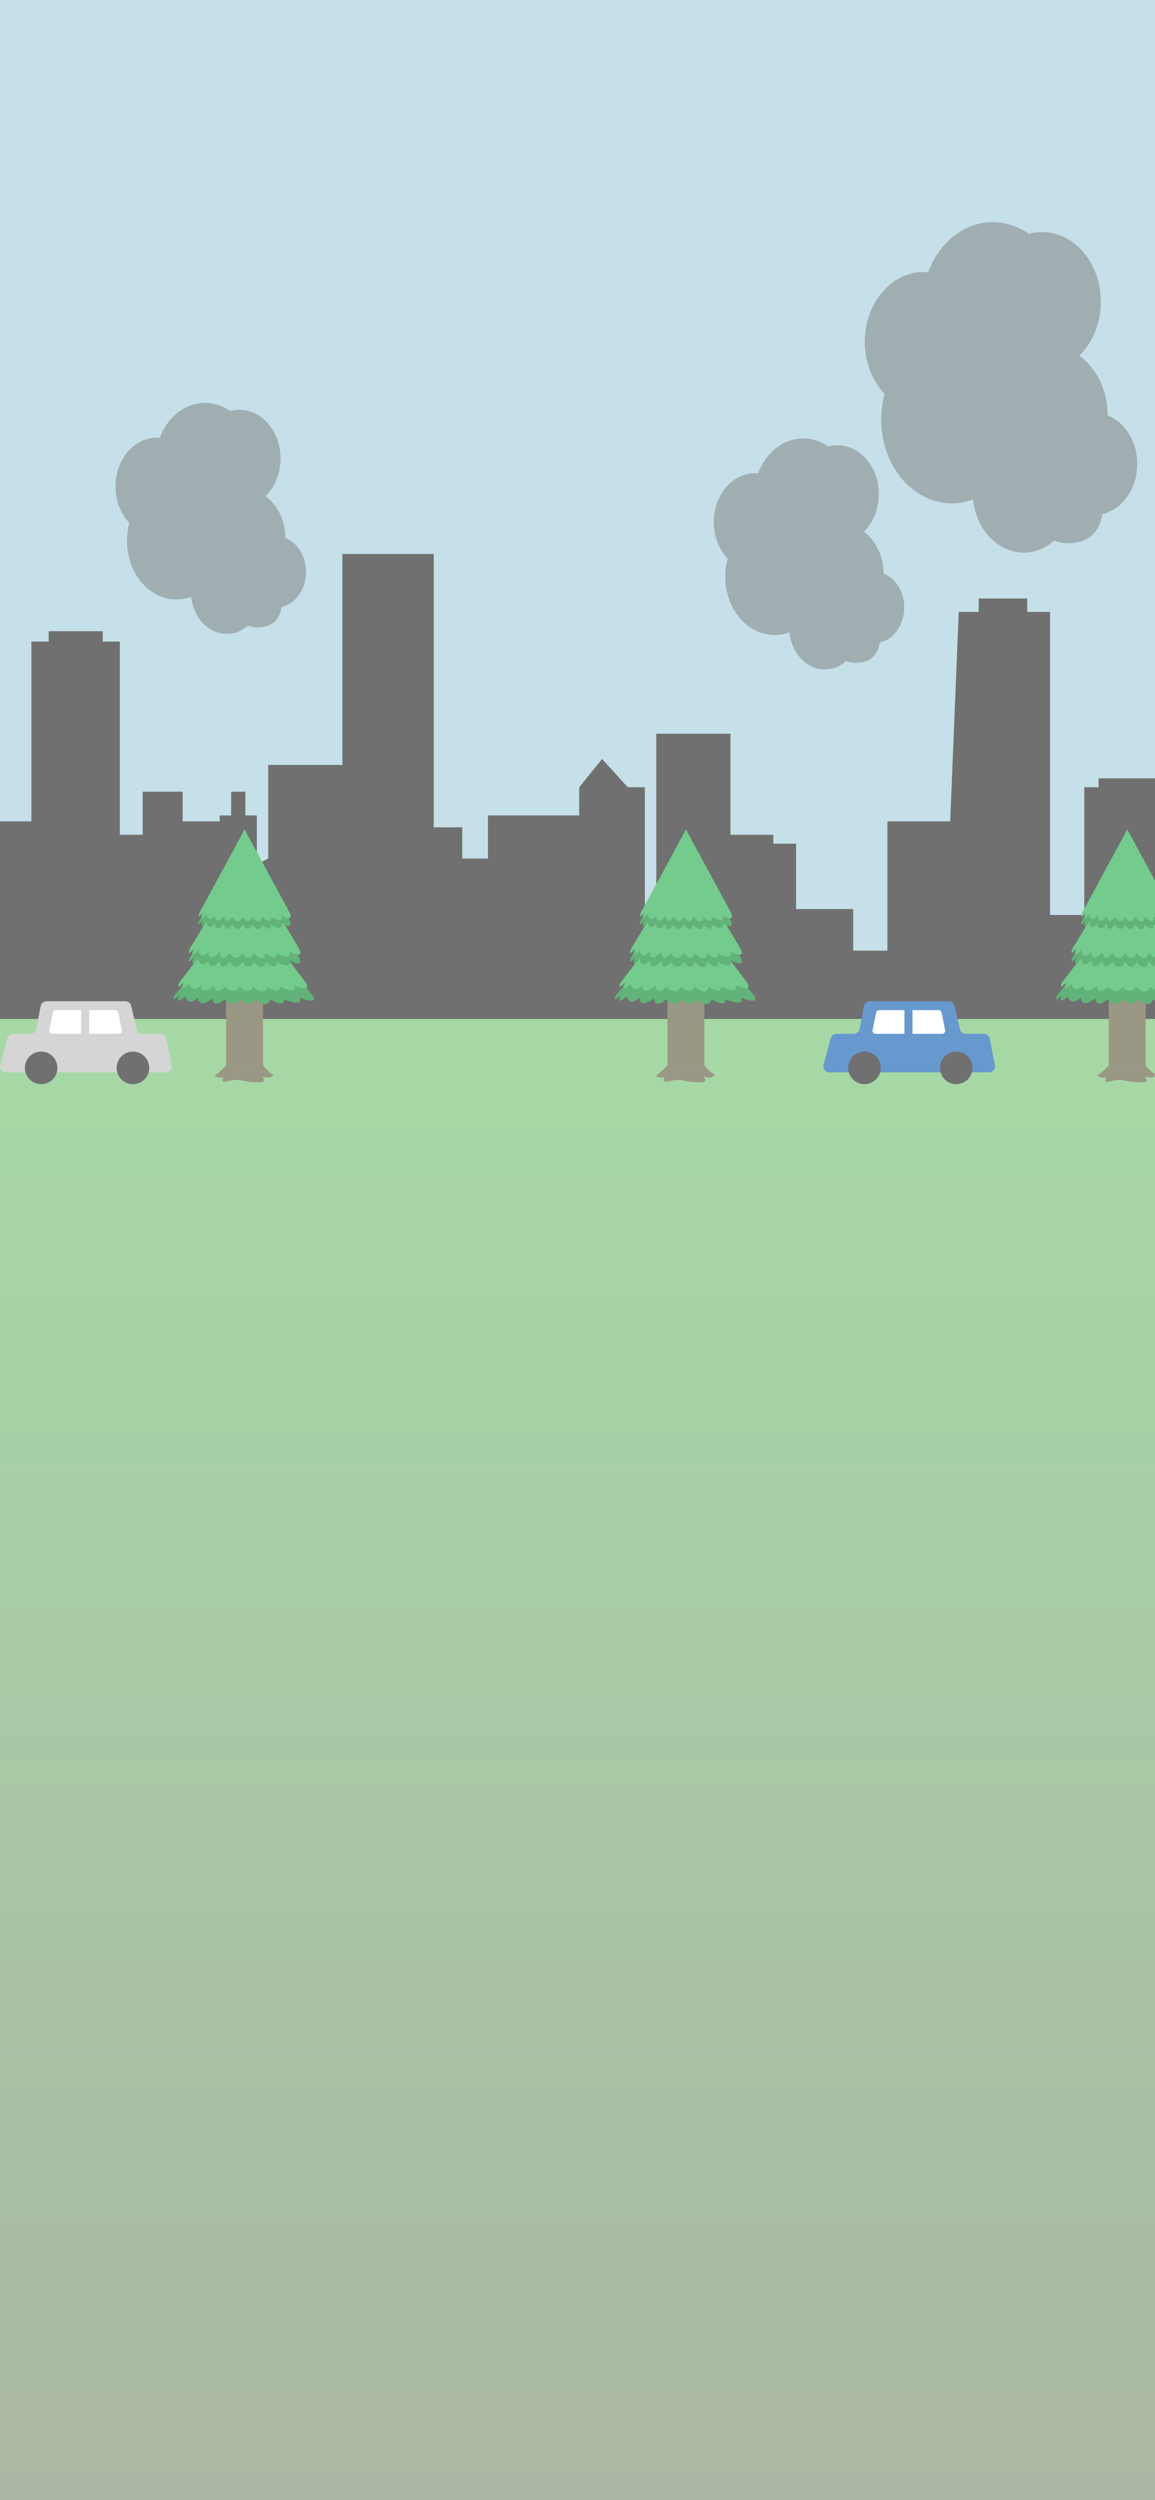 <svg width="390" height="844" viewBox="0 0 390 844" fill="none" xmlns="http://www.w3.org/2000/svg">
<rect x="0" y="0" width="390" height="844" fill="#333333" stroke="none"/>
<g clip-path="url(#clip0_806_5624)">
<rect width="390" height="844" fill="#C5E0E9"/>
<path d="M470.183 306.882H475V344H3.05176e-05V277.288H10.598V216.594H16.442V213.083H34.686V216.594H40.467V281.802H48.174V267.256H61.663V277.288H74.189V275.281H78.043V267.256H82.86V275.281H86.714V291.834L90.568 289.827V258.227H115.619V187H146.45V279.294H156.085V289.827H164.757V275.281H195.588V265.751L203.296 256.22L211.968 265.751H217.748V308.888H221.602V247.693H246.653V281.802H261.105V284.812H268.813V306.882H282.302H288.083V320.927H299.645V277.288H320.842L323.732 206.562H330.477V202.048H346.856V206.562H354.564V308.888H366.126V265.751H370.943V262.741H390.213V265.751H394.067V315.911H398.884V284.812L409.483 275.281L421.045 284.812H425.862V327.949H435.497V306.882H451.876V299.859H470.183V306.882Z" fill="#707070"/>
<rect y="344" width="390" height="500" fill="url(#paint0_linear_806_5624)"/>
<path fill-rule="evenodd" clip-rule="evenodd" d="M44.298 339.543C44.086 338.639 43.28 338 42.351 338H15.711C14.753 338 13.929 338.68 13.747 339.621L12.249 347.379C12.068 348.32 11.244 349 10.286 349H4.424C3.52 349 2.728 349.607 2.493 350.48L0.07 359.48C-0.272 360.751 0.685 362 2.001 362H55.967C57.224 362 58.17 360.854 57.931 359.62L56.19 350.62C56.008 349.679 55.184 349 54.226 349H48.101C47.172 349 46.366 348.361 46.154 347.457L44.298 339.543Z" fill="#D5D5D5"/>
<path d="M17.859 341.8C17.954 341.335 18.363 341 18.839 341H38.944C39.42 341 39.829 341.335 39.924 341.8L41.147 347.8C41.273 348.42 40.8 349 40.167 349H17.616C16.983 349 16.51 348.42 16.636 347.8L17.859 341.8Z" fill="white"/>
<rect x="27.392" y="340" width="2.718" height="9.514" fill="#D5D5D5"/>
<circle cx="13.892" cy="360.5" r="5.5" fill="#707070"/>
<circle cx="44.892" cy="360.5" r="5.5" fill="#707070"/>
<path fill-rule="evenodd" clip-rule="evenodd" d="M322.298 339.543C322.086 338.639 321.28 338 320.351 338H293.711C292.753 338 291.929 338.68 291.747 339.621L290.249 347.379C290.068 348.32 289.244 349 288.285 349H282.424C281.52 349 280.728 349.607 280.493 350.48L278.07 359.48C277.728 360.751 278.685 362 280.001 362H333.967C335.224 362 336.17 360.854 335.931 359.62L334.19 350.62C334.008 349.679 333.184 349 332.226 349H326.101C325.172 349 324.366 348.361 324.154 347.457L322.298 339.543Z" fill="#6799CF"/>
<path d="M295.859 341.8C295.954 341.335 296.363 341 296.839 341H316.944C317.42 341 317.829 341.335 317.924 341.8L319.147 347.8C319.273 348.42 318.8 349 318.167 349H295.616C294.983 349 294.51 348.42 294.636 347.8L295.859 341.8Z" fill="white"/>
<rect x="305.392" y="340" width="2.718" height="9.514" fill="#6799CF"/>
<circle cx="291.892" cy="360.5" r="5.5" fill="#707070"/>
<circle cx="322.892" cy="360.5" r="5.5" fill="#707070"/>
<path d="M88.809 359.621H76.358C75.648 360.44 73.966 362.209 72.918 362.734C71.607 363.389 74.72 364.372 75.539 363.389C75.156 364.044 74.687 365.322 75.866 365.191C77.341 365.027 79.307 364.208 81.273 364.7C83.239 365.191 87.662 365.682 88.809 365.191C89.424 364.927 89.049 364.191 88.594 363.389C91.174 364.306 92.106 363.334 92.249 362.734C90.939 362.209 89.41 360.44 88.809 359.621Z" fill="#9B9785"/>
<path d="M88.809 333.408H76.358V359.621H88.809V333.408Z" fill="#9B9785"/>
<path fill-rule="evenodd" clip-rule="evenodd" d="M105.019 335.374L82.231 307.851L59.79 334.956C59.757 334.986 59.725 335.016 59.694 335.047C58.587 336.136 58.025 337.809 59.047 337.155C60.069 336.502 60.58 336.012 60.58 336.012C60.58 336.012 58.536 339.867 62.624 336.338C62.794 337.591 63.901 339.443 66.967 336.829C66.882 338.186 67.728 340.116 71.783 337.022C71.796 337.023 71.809 337.024 71.822 337.024C71.835 338.33 72.666 340.17 75.91 337.319C76.844 338.46 79.22 340.056 81.261 337.338C81.272 337.338 81.282 337.338 81.293 337.338C82.324 338.48 84.707 340.048 86.13 337.319C87.578 338.571 90.626 340.325 91.24 337.319C92.943 338.408 96.248 339.933 95.839 337.319C98.138 338.299 102.431 339.573 101.204 336.829C103.419 337.754 107.387 338.887 105.548 336.012C105.415 335.804 105.214 335.597 104.954 335.392C104.997 335.38 105.019 335.374 105.019 335.374Z" fill="#61B379"/>
<path fill-rule="evenodd" clip-rule="evenodd" d="M102.808 331.115L81.906 303.591L61.323 330.696C61.292 330.726 61.263 330.757 61.234 330.787C60.219 331.876 59.703 333.549 60.641 332.896C61.578 332.242 62.047 331.752 62.047 331.752C62.047 331.752 60.172 335.608 63.922 332.079C64.078 333.331 65.093 335.183 67.906 332.569C67.828 333.926 68.604 335.857 72.323 332.762C72.334 332.763 72.346 332.764 72.359 332.765C72.371 334.07 73.133 335.911 76.108 333.059C76.965 334.2 79.144 335.796 81.016 333.078C81.026 333.078 81.036 333.078 81.045 333.078C81.991 334.221 84.177 335.789 85.482 333.059C86.81 334.312 89.607 336.065 90.169 333.059C91.732 334.148 94.763 335.673 94.388 333.059C96.497 334.039 100.434 335.314 99.309 332.569C101.34 333.495 104.98 334.628 103.293 331.752C103.171 331.544 102.987 331.338 102.749 331.132C102.788 331.121 102.808 331.115 102.808 331.115Z" fill="#73CB8D"/>
<path fill-rule="evenodd" clip-rule="evenodd" d="M100.639 322.546L82.566 292.451L64.768 322.089C64.742 322.122 64.716 322.155 64.692 322.188C63.814 323.379 63.368 325.209 64.178 324.494C64.989 323.78 65.394 323.244 65.394 323.244C65.394 323.244 63.773 327.46 67.015 323.601C67.15 324.97 68.029 326.995 70.46 324.137C70.393 325.621 71.064 327.732 74.279 324.348C74.29 324.349 74.3 324.35 74.311 324.351C74.321 325.778 74.98 327.791 77.552 324.673C78.294 325.92 80.178 327.666 81.797 324.693C81.805 324.693 81.813 324.693 81.822 324.694C82.639 325.943 84.529 327.657 85.658 324.673C86.806 326.042 89.225 327.96 89.711 324.673C91.062 325.864 93.683 327.531 93.358 324.673C95.182 325.745 98.586 327.138 97.614 324.137C99.37 325.149 102.517 326.388 101.059 323.244C100.953 323.016 100.794 322.79 100.588 322.566C100.622 322.553 100.639 322.546 100.639 322.546Z" fill="#61B379"/>
<path fill-rule="evenodd" clip-rule="evenodd" d="M100.639 319.598L82.566 289.502L64.769 319.139C64.742 319.172 64.717 319.206 64.692 319.239C63.814 320.43 63.368 322.259 64.178 321.545C64.989 320.83 65.394 320.294 65.394 320.294C65.394 320.294 63.773 324.51 67.015 320.652C67.15 322.021 68.029 324.046 70.46 321.188C70.393 322.672 71.064 324.783 74.279 321.399C74.29 321.4 74.3 321.401 74.311 321.402C74.321 322.829 74.98 324.842 77.552 321.724C78.294 322.971 80.178 324.717 81.796 321.745C81.805 321.745 81.813 321.745 81.822 321.745C82.64 322.994 84.53 324.708 85.658 321.724C86.806 323.093 89.225 325.011 89.711 321.724C91.062 322.915 93.683 324.582 93.358 321.724C95.182 322.795 98.586 324.189 97.614 321.188C99.37 322.2 102.517 323.439 101.059 320.294C100.953 320.067 100.794 319.841 100.588 319.617C100.622 319.604 100.639 319.598 100.639 319.598Z" fill="#73CB8D"/>
<path fill-rule="evenodd" clip-rule="evenodd" d="M97.457 310.145L82.549 282.621L67.867 309.725C67.846 309.755 67.824 309.786 67.804 309.817C67.079 310.906 66.712 312.579 67.38 311.925C68.049 311.272 68.383 310.782 68.383 310.782C68.383 310.782 67.046 314.637 69.721 311.108C69.832 312.361 70.556 314.213 72.562 311.599C72.507 312.956 73.06 314.886 75.712 311.792C75.721 311.793 75.73 311.794 75.738 311.795C75.747 313.1 76.291 314.94 78.413 312.089C79.024 313.23 80.578 314.826 81.913 312.108C81.921 312.108 81.927 312.108 81.934 312.108C82.609 313.25 84.168 314.818 85.099 312.089C86.046 313.341 88.041 315.095 88.442 312.089C89.556 313.178 91.718 314.703 91.451 312.089C92.955 313.069 95.763 314.343 94.961 311.599C96.41 312.524 99.006 313.657 97.803 310.782C97.716 310.574 97.585 310.367 97.415 310.162C97.443 310.151 97.457 310.145 97.457 310.145Z" fill="#61B379"/>
<path fill-rule="evenodd" clip-rule="evenodd" d="M97.501 307.523L82.593 280L67.911 307.105C67.89 307.135 67.869 307.165 67.848 307.196C67.124 308.285 66.756 309.958 67.425 309.304C68.093 308.651 68.428 308.161 68.428 308.161C68.428 308.161 67.09 312.016 69.765 308.487C69.876 309.74 70.601 311.592 72.607 308.978C72.551 310.335 73.105 312.265 75.757 309.171C75.766 309.172 75.774 309.173 75.783 309.173C75.791 310.479 76.335 312.319 78.457 309.468C79.069 310.609 80.623 312.205 81.958 309.487C81.965 309.487 81.972 309.487 81.979 309.487C82.653 310.629 84.213 312.197 85.143 309.468C86.091 310.72 88.085 312.474 88.487 309.468C89.601 310.557 91.763 312.082 91.495 309.468C93 310.448 95.808 311.722 95.006 308.978C96.454 309.903 99.051 311.036 97.847 308.161C97.76 307.953 97.629 307.746 97.459 307.541C97.487 307.529 97.501 307.523 97.501 307.523Z" fill="#73CB8D"/>
<path d="M386.85 359.621H374.399C373.69 360.44 372.008 362.209 370.959 362.734C369.648 363.389 372.761 364.372 373.58 363.389C373.198 364.044 372.728 365.322 373.908 365.191C375.382 365.027 377.348 364.208 379.314 364.7C381.28 365.191 385.704 365.682 386.85 365.191C387.466 364.927 387.09 364.191 386.635 363.389C389.216 364.306 390.148 363.334 390.291 362.734C388.98 362.209 387.451 360.44 386.85 359.621Z" fill="#9B9785"/>
<path d="M386.85 333.408H374.399V359.621H386.85V333.408Z" fill="#9B9785"/>
<path fill-rule="evenodd" clip-rule="evenodd" d="M403.06 335.374L380.273 307.851L357.832 334.956C357.799 334.986 357.767 335.016 357.736 335.047C356.629 336.136 356.066 337.809 357.088 337.155C358.11 336.502 358.621 336.012 358.621 336.012C358.621 336.012 356.577 339.867 360.665 336.338C360.836 337.591 361.943 339.443 365.009 336.829C364.924 338.186 365.77 340.116 369.824 337.022C369.837 337.023 369.85 337.024 369.863 337.024C369.877 338.33 370.708 340.17 373.951 337.319C374.886 338.46 377.262 340.056 379.303 337.338C379.313 337.338 379.323 337.338 379.334 337.338C380.366 338.48 382.748 340.048 384.171 337.319C385.619 338.571 388.668 340.325 389.281 337.319C390.985 338.408 394.289 339.933 393.88 337.319C396.18 338.299 400.472 339.573 399.246 336.829C401.46 337.754 405.429 338.887 403.589 336.012C403.456 335.804 403.256 335.597 402.996 335.392C403.039 335.38 403.06 335.374 403.06 335.374Z" fill="#61B379"/>
<path fill-rule="evenodd" clip-rule="evenodd" d="M400.85 331.115L379.948 303.591L359.364 330.696C359.334 330.726 359.304 330.757 359.276 330.787C358.26 331.876 357.745 333.549 358.682 332.896C359.619 332.242 360.088 331.752 360.088 331.752C360.088 331.752 358.213 335.608 361.963 332.079C362.119 333.331 363.135 335.183 365.947 332.569C365.869 333.926 366.645 335.857 370.364 332.762C370.376 332.763 370.388 332.764 370.4 332.765C370.412 334.07 371.174 335.911 374.149 333.059C375.007 334.2 377.186 335.796 379.058 333.078C379.067 333.078 379.077 333.078 379.087 333.078C380.033 334.221 382.219 335.789 383.524 333.059C384.852 334.312 387.648 336.065 388.211 333.059C389.773 334.148 392.804 335.673 392.429 333.059C394.538 334.039 398.476 335.314 397.351 332.569C399.382 333.495 403.022 334.628 401.335 331.752C401.213 331.544 401.029 331.338 400.79 331.132C400.83 331.121 400.85 331.115 400.85 331.115Z" fill="#73CB8D"/>
<path fill-rule="evenodd" clip-rule="evenodd" d="M398.681 322.546L380.608 292.451L362.809 322.089C362.783 322.122 362.758 322.155 362.733 322.188C361.855 323.379 361.409 325.209 362.22 324.494C363.03 323.78 363.436 323.244 363.436 323.244C363.436 323.244 361.815 327.46 365.057 323.601C365.192 324.97 366.07 326.995 368.502 324.137C368.434 325.621 369.105 327.732 372.321 324.348C372.331 324.349 372.342 324.35 372.352 324.351C372.363 325.778 373.022 327.791 375.594 324.673C376.335 325.92 378.22 327.666 379.838 324.693C379.846 324.693 379.855 324.693 379.863 324.694C380.681 325.943 382.571 327.657 383.7 324.673C384.848 326.042 387.266 327.96 387.752 324.673C389.103 325.864 391.724 327.531 391.4 324.673C393.224 325.745 396.628 327.138 395.655 324.137C397.411 325.149 400.559 326.388 399.1 323.244C398.995 323.016 398.836 322.79 398.629 322.566C398.664 322.553 398.681 322.546 398.681 322.546Z" fill="#61B379"/>
<path fill-rule="evenodd" clip-rule="evenodd" d="M398.681 319.598L380.608 289.502L362.81 319.139C362.784 319.172 362.758 319.206 362.733 319.239C361.855 320.43 361.409 322.259 362.22 321.545C363.03 320.83 363.436 320.294 363.436 320.294C363.436 320.294 361.815 324.51 365.057 320.652C365.192 322.021 366.07 324.046 368.502 321.188C368.434 322.672 369.105 324.783 372.321 321.399C372.331 321.4 372.342 321.401 372.352 321.402C372.363 322.829 373.022 324.842 375.594 321.724C376.335 322.971 378.219 324.717 379.838 321.745C379.846 321.745 379.855 321.745 379.863 321.745C380.681 322.994 382.571 324.708 383.7 321.724C384.848 323.093 387.266 325.011 387.752 321.724C389.103 322.915 391.724 324.582 391.4 321.724C393.224 322.795 396.628 324.189 395.655 321.188C397.411 322.2 400.559 323.439 399.1 320.294C398.995 320.067 398.836 319.841 398.629 319.617C398.664 319.604 398.681 319.598 398.681 319.598Z" fill="#73CB8D"/>
<path fill-rule="evenodd" clip-rule="evenodd" d="M395.498 310.145L380.59 282.621L365.909 309.725C365.887 309.755 365.866 309.786 365.845 309.817C365.121 310.906 364.753 312.579 365.422 311.925C366.09 311.272 366.425 310.782 366.425 310.782C366.425 310.782 365.087 314.637 367.762 311.108C367.873 312.361 368.598 314.213 370.604 311.599C370.548 312.956 371.102 314.886 373.754 311.792C373.762 311.793 373.771 311.794 373.78 311.795C373.789 313.1 374.332 314.94 376.454 312.089C377.066 313.23 378.62 314.826 379.955 312.108C379.962 312.108 379.969 312.108 379.976 312.108C380.651 313.25 382.21 314.818 383.14 312.089C384.088 313.341 386.082 315.095 386.484 312.089C387.598 313.178 389.76 314.703 389.492 312.089C390.997 313.069 393.805 314.343 393.003 311.599C394.451 312.524 397.048 313.657 395.844 310.782C395.757 310.574 395.626 310.367 395.456 310.162C395.484 310.151 395.498 310.145 395.498 310.145Z" fill="#61B379"/>
<path fill-rule="evenodd" clip-rule="evenodd" d="M395.543 307.523L380.634 280L365.953 307.105C365.931 307.135 365.91 307.165 365.89 307.196C365.165 308.285 364.798 309.958 365.466 309.304C366.135 308.651 366.469 308.161 366.469 308.161C366.469 308.161 365.132 312.016 367.806 308.487C367.918 309.74 368.642 311.592 370.648 308.978C370.593 310.335 371.146 312.265 373.799 309.171C373.807 309.172 373.816 309.173 373.824 309.173C373.833 310.479 374.377 312.319 376.499 309.468C377.11 310.609 378.664 312.205 380 309.487C380.006 309.487 380.013 309.487 380.02 309.487C380.695 310.629 382.254 312.197 383.185 309.468C384.132 310.72 386.127 312.474 386.528 309.468C387.642 310.557 389.804 312.082 389.537 309.468C391.041 310.448 393.849 311.722 393.047 308.978C394.496 309.903 397.092 311.036 395.889 308.161C395.802 307.953 395.671 307.746 395.5 307.541C395.529 307.529 395.543 307.523 395.543 307.523Z" fill="#73CB8D"/>
<path d="M237.83 359.621H225.379C224.669 360.44 222.987 362.209 221.939 362.734C220.628 363.389 223.741 364.372 224.56 363.389C224.178 364.044 223.708 365.322 224.887 365.191C226.362 365.027 228.328 364.208 230.294 364.7C232.26 365.191 236.683 365.682 237.83 365.191C238.445 364.927 238.07 364.191 237.615 363.389C240.195 364.306 241.127 363.334 241.27 362.734C239.96 362.209 238.431 360.44 237.83 359.621Z" fill="#9B9785"/>
<path d="M237.83 333.408H225.379V359.621H237.83V333.408Z" fill="#9B9785"/>
<path fill-rule="evenodd" clip-rule="evenodd" d="M254.04 335.374L231.252 307.851L208.811 334.956C208.778 334.986 208.746 335.016 208.715 335.047C207.608 336.136 207.046 337.809 208.068 337.155C209.09 336.502 209.601 336.012 209.601 336.012C209.601 336.012 207.557 339.867 211.645 336.338C211.815 337.591 212.922 339.443 215.988 336.829C215.903 338.186 216.749 340.116 220.804 337.022C220.817 337.023 220.83 337.024 220.843 337.024C220.856 338.33 221.687 340.17 224.931 337.319C225.865 338.46 228.241 340.056 230.282 337.338C230.292 337.338 230.303 337.338 230.313 337.338C231.345 338.48 233.728 340.048 235.151 337.319C236.599 338.571 239.648 340.325 240.261 337.319C241.964 338.408 245.269 339.933 244.86 337.319C247.159 338.299 251.452 339.573 250.225 336.829C252.44 337.754 256.408 338.887 254.569 336.012C254.436 335.804 254.235 335.597 253.975 335.392C254.018 335.38 254.04 335.374 254.04 335.374Z" fill="#61B379"/>
<path fill-rule="evenodd" clip-rule="evenodd" d="M251.829 331.115L230.927 303.591L210.344 330.696C210.313 330.726 210.284 330.757 210.255 330.787C209.24 331.876 208.724 333.549 209.661 332.896C210.599 332.242 211.068 331.752 211.068 331.752C211.068 331.752 209.193 335.608 212.943 332.079C213.099 333.331 214.114 335.183 216.927 332.569C216.849 333.926 217.625 335.857 221.343 332.762C221.355 332.763 221.367 332.764 221.379 332.765C221.392 334.07 222.154 335.911 225.129 333.059C225.986 334.2 228.165 335.796 230.037 333.078C230.047 333.078 230.057 333.078 230.066 333.078C231.012 334.221 233.198 335.789 234.503 333.059C235.831 334.312 238.628 336.065 239.19 333.059C240.753 334.148 243.784 335.673 243.409 333.059C245.518 334.039 249.455 335.314 248.33 332.569C250.361 333.495 254.001 334.628 252.314 331.752C252.192 331.544 252.008 331.338 251.77 331.132C251.809 331.121 251.829 331.115 251.829 331.115Z" fill="#73CB8D"/>
<path fill-rule="evenodd" clip-rule="evenodd" d="M249.66 322.546L231.587 292.451L213.789 322.089C213.763 322.122 213.737 322.155 213.713 322.188C212.835 323.379 212.389 325.209 213.199 324.494C214.01 323.78 214.415 323.244 214.415 323.244C214.415 323.244 212.794 327.46 216.036 323.601C216.171 324.97 217.05 326.995 219.481 324.137C219.414 325.621 220.085 327.732 223.301 324.348C223.311 324.349 223.321 324.35 223.331 324.351C223.342 325.778 224.001 327.791 226.574 324.673C227.315 325.92 229.199 327.666 230.818 324.693C230.826 324.693 230.834 324.693 230.842 324.694C231.661 325.943 233.551 327.657 234.679 324.673C235.827 326.042 238.245 327.96 238.732 324.673C240.083 325.864 242.703 327.531 242.379 324.673C244.203 325.745 247.607 327.138 246.635 324.137C248.391 325.149 251.538 326.388 250.079 323.244C249.974 323.016 249.815 322.79 249.609 322.566C249.643 322.553 249.66 322.546 249.66 322.546Z" fill="#61B379"/>
<path fill-rule="evenodd" clip-rule="evenodd" d="M249.66 319.598L231.587 289.502L213.79 319.139C213.763 319.172 213.738 319.206 213.713 319.239C212.835 320.43 212.389 322.259 213.199 321.545C214.01 320.83 214.415 320.294 214.415 320.294C214.415 320.294 212.794 324.51 216.036 320.652C216.171 322.021 217.05 324.046 219.481 321.188C219.414 322.672 220.085 324.783 223.3 321.399C223.311 321.4 223.321 321.401 223.331 321.402C223.342 322.829 224.001 324.842 226.574 321.724C227.315 322.971 229.199 324.717 230.818 321.745C230.826 321.745 230.834 321.745 230.843 321.745C231.661 322.994 233.551 324.708 234.679 321.724C235.827 323.093 238.245 325.011 238.732 321.724C240.083 322.915 242.703 324.582 242.379 321.724C244.203 322.795 247.607 324.189 246.635 321.188C248.391 322.2 251.538 323.439 250.079 320.294C249.974 320.067 249.815 319.841 249.609 319.617C249.643 319.604 249.66 319.598 249.66 319.598Z" fill="#73CB8D"/>
<path fill-rule="evenodd" clip-rule="evenodd" d="M246.478 310.145L231.569 282.621L216.888 309.725C216.867 309.755 216.845 309.786 216.825 309.817C216.101 310.906 215.733 312.579 216.401 311.925C217.07 311.272 217.404 310.782 217.404 310.782C217.404 310.782 216.067 314.637 218.741 311.108C218.853 312.361 219.577 314.213 221.583 311.599C221.528 312.956 222.081 314.886 224.733 311.792C224.742 311.793 224.751 311.794 224.759 311.795C224.768 313.1 225.312 314.94 227.434 312.089C228.045 313.23 229.599 314.826 230.934 312.108C230.941 312.108 230.948 312.108 230.955 312.108C231.63 313.25 233.189 314.818 234.12 312.089C235.067 313.341 237.062 315.095 237.463 312.089C238.577 313.178 240.739 314.703 240.472 312.089C241.976 313.069 244.785 314.343 243.982 311.599C245.431 312.524 248.027 313.657 246.824 310.782C246.737 310.574 246.606 310.367 246.436 310.162C246.464 310.151 246.478 310.145 246.478 310.145Z" fill="#61B379"/>
<path fill-rule="evenodd" clip-rule="evenodd" d="M246.522 307.523L231.614 280L216.932 307.105C216.911 307.135 216.89 307.165 216.869 307.196C216.145 308.285 215.777 309.958 216.446 309.304C217.114 308.651 217.449 308.161 217.449 308.161C217.449 308.161 216.111 312.016 218.786 308.487C218.897 309.74 219.622 311.592 221.628 308.978C221.572 310.335 222.126 312.265 224.778 309.171C224.787 309.172 224.795 309.173 224.804 309.173C224.813 310.479 225.356 312.319 227.478 309.468C228.09 310.609 229.644 312.205 230.979 309.487C230.986 309.487 230.993 309.487 231 309.487C231.675 310.629 233.234 312.197 234.164 309.468C235.112 310.72 237.106 312.474 237.508 309.468C238.622 310.557 240.784 312.082 240.516 309.468C242.021 310.448 244.829 311.722 244.027 308.978C245.475 309.903 248.072 311.036 246.868 308.161C246.781 307.953 246.65 307.746 246.48 307.541C246.508 307.529 246.522 307.523 246.522 307.523Z" fill="#73CB8D"/>
<path fill-rule="evenodd" clip-rule="evenodd" d="M101.723 186.564C100.41 184.138 98.487 182.455 96.344 181.616C96.352 178.561 95.642 175.469 94.147 172.705C92.963 170.518 91.415 168.773 89.656 167.511C95.042 162.295 96.391 153.017 92.546 145.913C89.294 139.902 83.291 137.235 77.73 138.74C72.482 135.082 65.726 134.967 60.246 139.12C57.364 141.303 55.24 144.359 53.963 147.809C51.056 147.545 48.054 148.356 45.41 150.36C38.941 155.261 37.055 165.439 41.197 173.094C41.907 174.406 42.748 175.559 43.688 176.544C42.207 181.967 42.712 188.101 45.511 193.275C49.664 200.95 57.554 204.082 64.565 201.473C64.777 203.53 65.373 205.564 66.38 207.426C69.97 214.06 77.425 215.995 83.031 211.747C83.264 211.57 83.49 211.386 83.71 211.193L85.329 211.669C85.329 211.669 93.815 213.356 95.08 204.921C96.309 204.639 97.515 204.082 98.633 203.235C103.377 199.641 104.76 192.177 101.723 186.564Z" fill="#7D7C7C" fill-opacity="0.5"/>
<path fill-rule="evenodd" clip-rule="evenodd" d="M303.723 198.564C302.41 196.138 300.487 194.455 298.344 193.616C298.352 190.561 297.642 187.469 296.147 184.705C294.963 182.518 293.415 180.773 291.656 179.511C297.042 174.295 298.391 165.017 294.547 157.913C291.294 151.902 285.291 149.235 279.73 150.74C274.482 147.082 267.726 146.967 262.246 151.12C259.364 153.303 257.24 156.359 255.963 159.809C253.056 159.545 250.054 160.356 247.41 162.36C240.941 167.261 239.055 177.439 243.197 185.094C243.907 186.406 244.748 187.559 245.688 188.544C244.207 193.967 244.712 200.101 247.511 205.275C251.664 212.95 259.554 216.082 266.565 213.473C266.777 215.53 267.373 217.564 268.38 219.426C271.97 226.06 279.425 227.995 285.031 223.747C285.264 223.57 285.491 223.386 285.71 223.193L287.329 223.669C287.329 223.669 295.815 225.356 297.08 216.921C298.309 216.639 299.515 216.082 300.633 215.235C305.377 211.641 306.76 204.177 303.723 198.564Z" fill="#7D7C7C" fill-opacity="0.5"/>
<path fill-rule="evenodd" clip-rule="evenodd" d="M381.696 147.308C379.819 143.839 377.069 141.432 374.004 140.232C374.015 135.864 373.001 131.442 370.862 127.49C369.169 124.361 366.955 121.866 364.441 120.062C372.142 112.603 374.071 99.335 368.574 89.175C363.922 80.579 355.337 76.765 347.386 78.919C339.881 73.687 330.219 73.523 322.382 79.461C318.261 82.583 315.224 86.954 313.398 91.887C309.24 91.51 304.948 92.67 301.166 95.536C291.916 102.544 289.219 117.099 295.142 128.045C296.157 129.922 297.36 131.571 298.703 132.98C296.587 140.734 297.308 149.506 301.312 156.905C307.251 167.88 318.533 172.359 328.559 168.628C328.862 171.57 329.714 174.479 331.155 177.142C336.288 186.628 346.949 189.395 354.966 183.321C355.299 183.068 355.623 182.804 355.937 182.529L358.252 183.209C358.252 183.209 370.388 185.622 372.197 173.56C373.954 173.156 375.678 172.36 377.278 171.148C384.062 166.009 386.04 155.335 381.696 147.308Z" fill="#7D7C7C" fill-opacity="0.5"/>
</g>
<defs>
<linearGradient id="paint0_linear_806_5624" x1="195" y1="344" x2="195" y2="844" gradientUnits="userSpaceOnUse">
<stop stop-color="#A6D9A5"/>
<stop offset="1" stop-color="#ABB7A4"/>
</linearGradient>
<clipPath id="clip0_806_5624">
<rect width="390" height="844" fill="white"/>
</clipPath>
</defs>
</svg>

